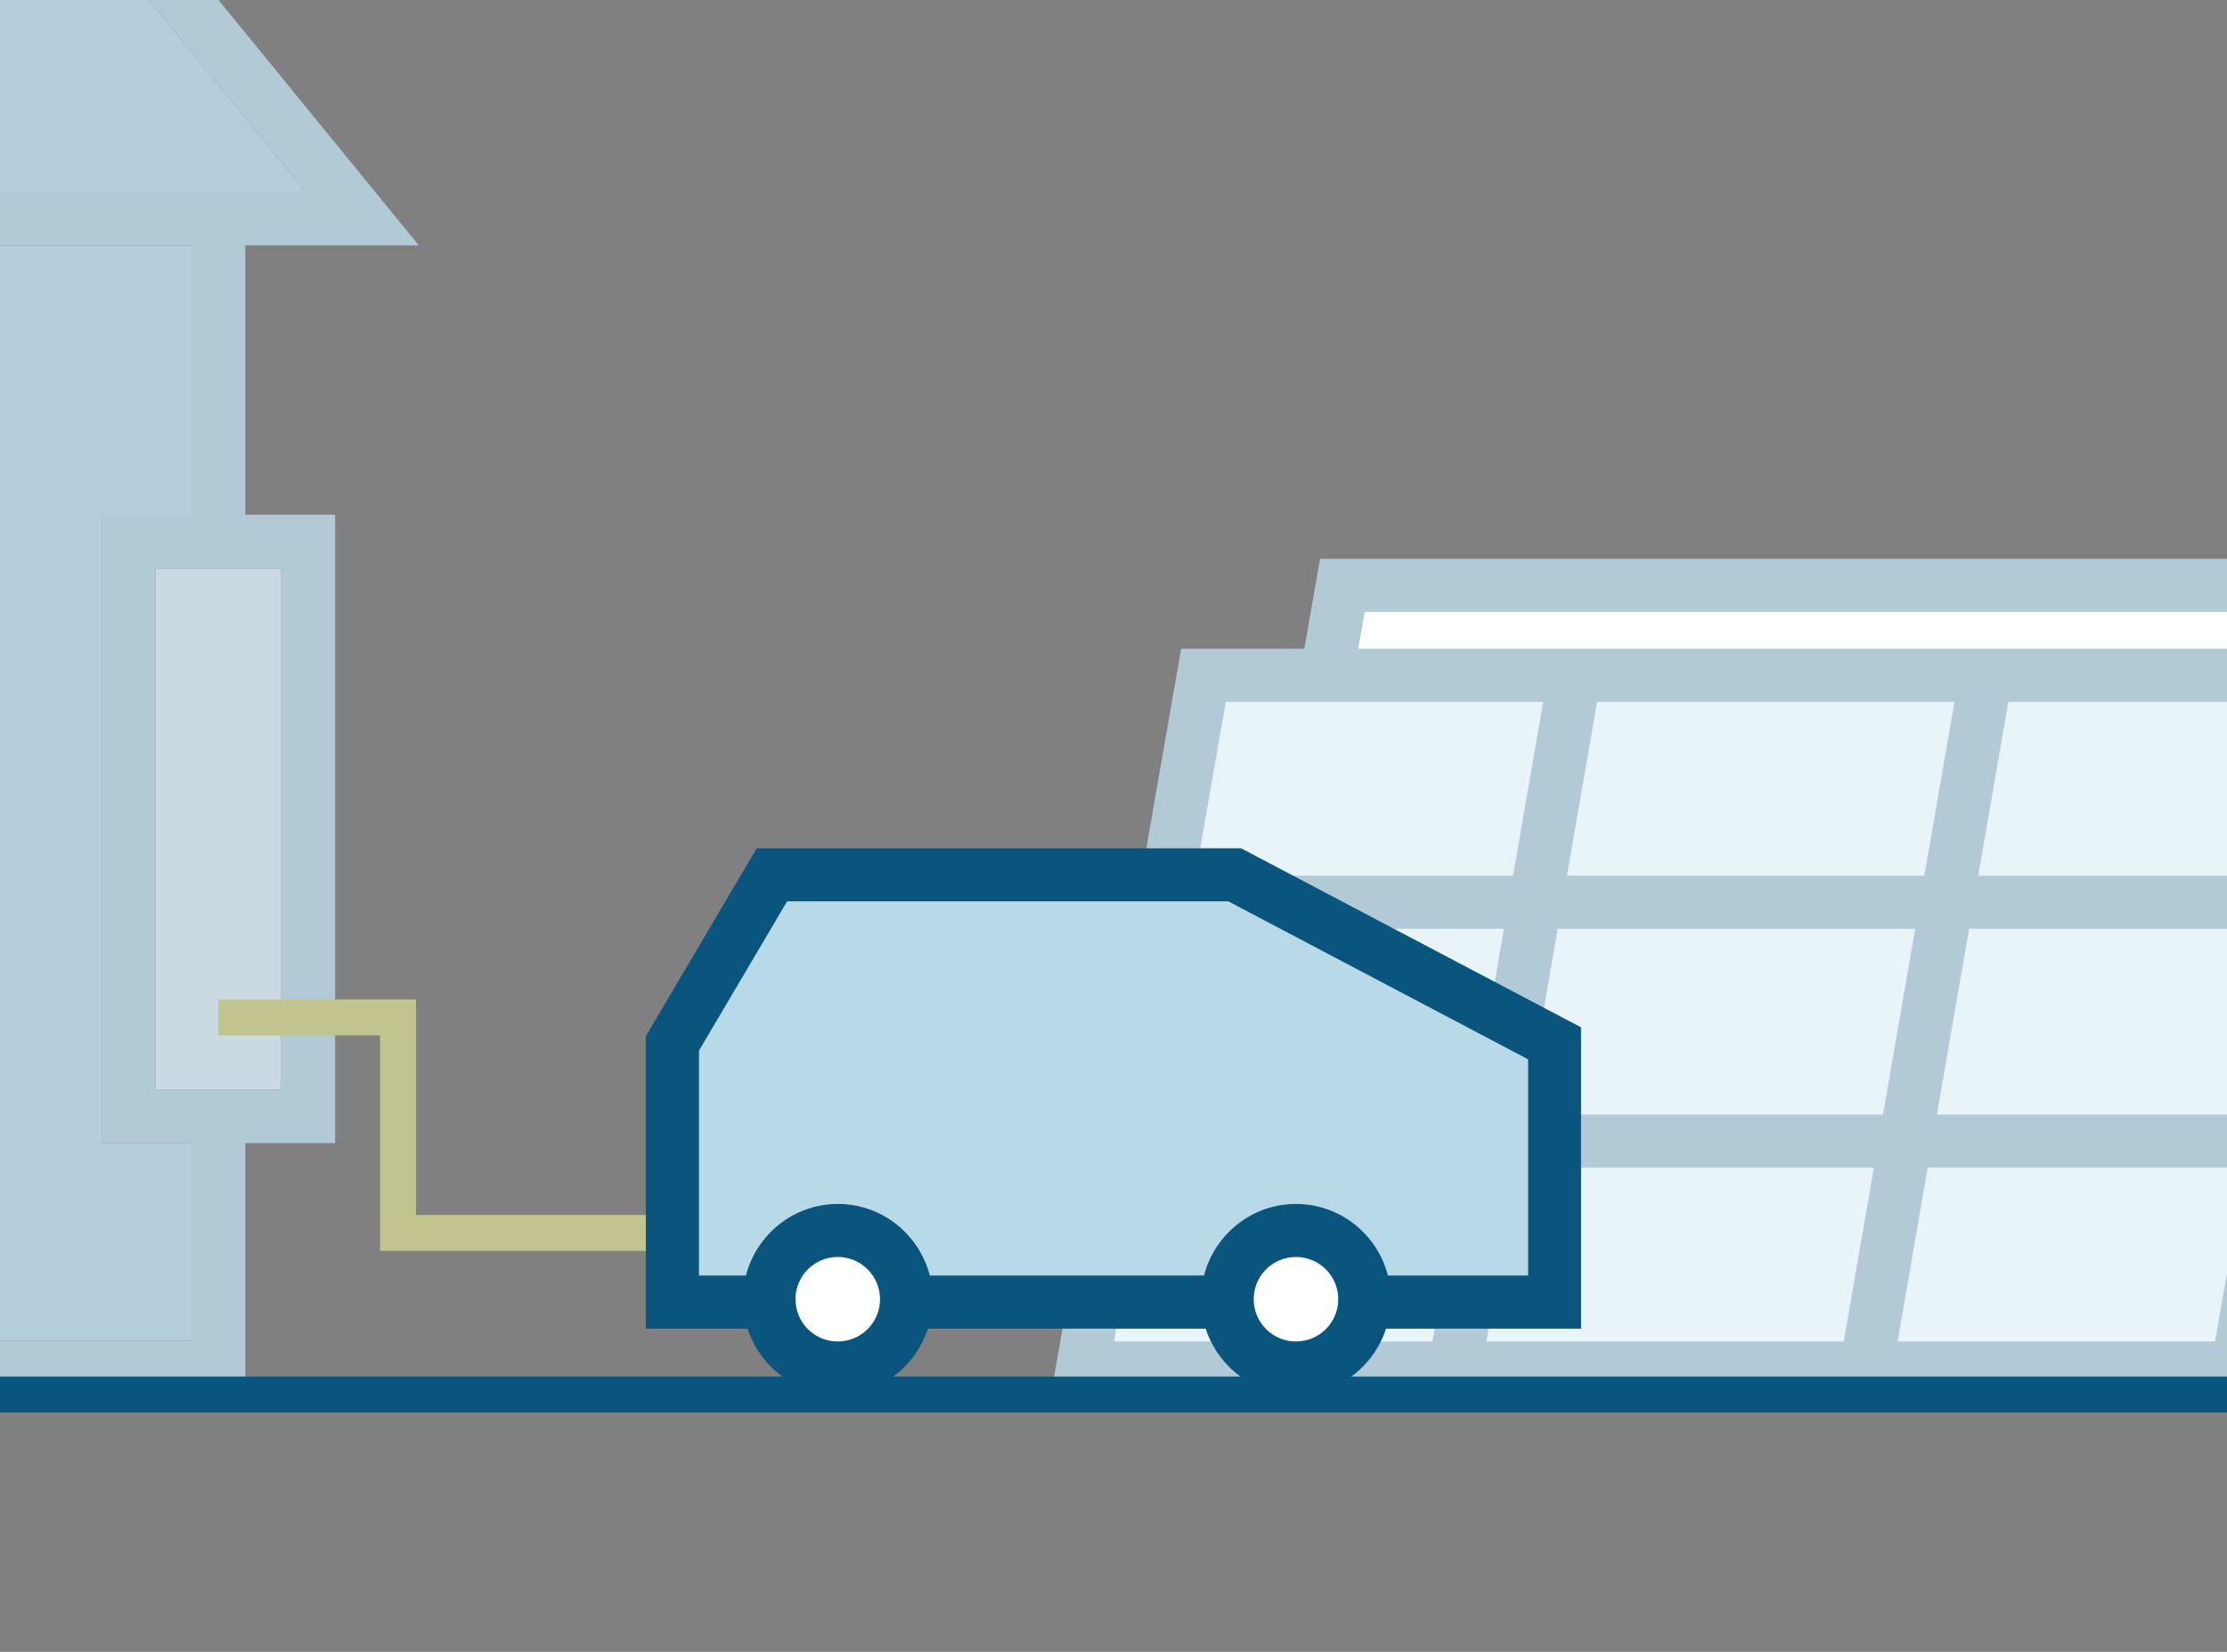 <?xml version="1.0" encoding="UTF-8"?>
<svg id="_圖層_1" data-name="圖層 1" xmlns="http://www.w3.org/2000/svg" xmlns:xlink="http://www.w3.org/1999/xlink" viewBox="0 0 186 138">
  <rect x="0" y="0" width="186" height="138" fill="#808080" stroke="none"/>
  <defs>
    <style>
      .cls-1 {
        fill: #fff;
      }

      .cls-2 {
        fill: #e8f4f8;
      }

      .cls-3 {
        fill: #0a557e;
      }

      .cls-4 {
        fill-rule: evenodd;
        stroke: #c2c48f;
        stroke-miterlimit: 10;
        stroke-width: 3px;
      }

      .cls-4, .cls-5 {
        fill: none;
      }

      .cls-6 {
        fill: #b2c9d6;
      }

      .cls-7 {
        fill: #b4cedb;
      }

      .cls-8 {
        fill: #cad9e2;
      }

      .cls-9 {
        clip-path: url(#clippath);
      }

      .cls-10 {
        fill: #b8dae8;
      }
    </style>
    <clipPath id="clippath">
      <rect class="cls-5" x="266" width="186" height="138"/>
    </clipPath>
  </defs>
  <g class="cls-9">
    <g>
      <polygon class="cls-7" points="180.98 16 291.5 16 236.24 -51.69 180.98 16"/>
      <path class="cls-6" d="M286.49,20.5h14.49L236.24-58.81,171.5,20.5h14.49V116.5h100.5v-21h7.5V43h-7.5V20.5Zm-105.51-4.5l55.26-67.69,55.26,67.69h-110.52Zm101.01,96h-91.5V20.5h91.5v22.5h-7.5v52.5h7.5v16.5Zm7.5-64.5v43.5h-10.5V47.5h10.5Z"/>
    </g>
  </g>
  <g>
    <rect class="cls-8" x="12.99" y="47.5" width="10.5" height="43.5"/>
    <polygon class="cls-7" points="0 112 15.99 112 15.99 95.5 8.49 95.5 8.49 43 15.99 43 15.99 20.5 0 20.5 0 112"/>
    <polygon class="cls-7" points="0 16 25.5 16 12.44 0 0 0 0 16"/>
    <path class="cls-6" d="M25.5,16H0v4.5H15.99v22.5h-7.5v52.5h7.5v16.5H0v4.5H20.49v-21h7.5V43h-7.5V20.5h14.49L18.25,0h-5.81l13.06,16Zm-2.01,31.5v43.5H12.99V47.5h10.5Z"/>
  </g>
  <g>
    <polygon class="cls-6" points="208.94 46.69 110.25 46.69 108.94 54.2 98.65 54.2 87.78 116.5 188.72 116.5 188.72 116.5 196.76 116.5 208.94 46.69"/>
    <polygon class="cls-2" points="127.42 93.11 130.1 77.59 159.96 77.59 157.27 93.11 127.42 93.11"/>
    <polygon class="cls-2" points="156.51 97.54 153.99 112.07 124.14 112.07 126.65 97.54 156.51 97.54"/>
    <polygon class="cls-2" points="122.92 93.11 96.36 93.11 99.07 77.59 125.61 77.59 122.92 93.11"/>
    <polygon class="cls-2" points="130.87 73.16 133.39 58.63 163.24 58.63 160.72 73.16 130.87 73.16"/>
    <polygon class="cls-2" points="164.46 77.59 191.01 77.59 188.31 93.11 161.77 93.11 164.46 77.59"/>
    <polygon class="cls-2" points="165.22 73.16 167.74 58.63 194.32 58.63 191.79 73.16 165.22 73.16"/>
    <polygon class="cls-2" points="128.89 58.63 126.37 73.16 99.84 73.16 102.38 58.63 128.89 58.63"/>
    <polygon class="cls-2" points="95.59 97.54 122.15 97.54 119.64 112.07 93.05 112.07 95.59 97.54"/>
    <polygon class="cls-2" points="158.49 112.07 161 97.54 187.53 97.54 185 112.07 158.49 112.07"/>
    <polygon class="cls-1" points="113.98 51.12 113.44 54.2 199.6 54.2 189.5 112.07 193.03 112.07 203.67 51.12 113.98 51.12"/>
  </g>
  <polyline class="cls-4" points="18.24 85 33.24 85 33.24 103 80 103"/>
  <rect class="cls-3" x="-3" y="115" width="192" height="3"/>
  <g>
    <path class="cls-3" d="M132.06,85.83l-28.4-14.96H63.2l-9.26,15.7v24.43h8.5c1.04,3.18,4.01,5.51,7.53,5.51s6.49-2.32,7.53-5.51h23.2c1.04,3.18,4,5.51,7.53,5.51s6.49-2.32,7.53-5.51h16.29v-25.17Z"/>
    <path class="cls-10" d="M102.57,75.3h-36.83l-7.36,12.47v18.79h3.92c.89-3.43,3.98-5.98,7.68-5.98s6.79,2.55,7.68,5.98h22.9c.89-3.43,3.98-5.98,7.68-5.98s6.8,2.55,7.68,5.98h11.71v-18.06l-25.06-13.21Z"/>
    <path class="cls-1" d="M69.97,105.01c-1.95,0-3.53,1.58-3.53,3.53s1.58,3.53,3.53,3.53,3.53-1.58,3.53-3.53-1.58-3.53-3.53-3.53Z"/>
    <path class="cls-1" d="M108.24,105.01c-1.95,0-3.53,1.58-3.53,3.53s1.58,3.53,3.53,3.53,3.53-1.58,3.53-3.53-1.58-3.53-3.53-3.53Z"/>
  </g>
</svg>